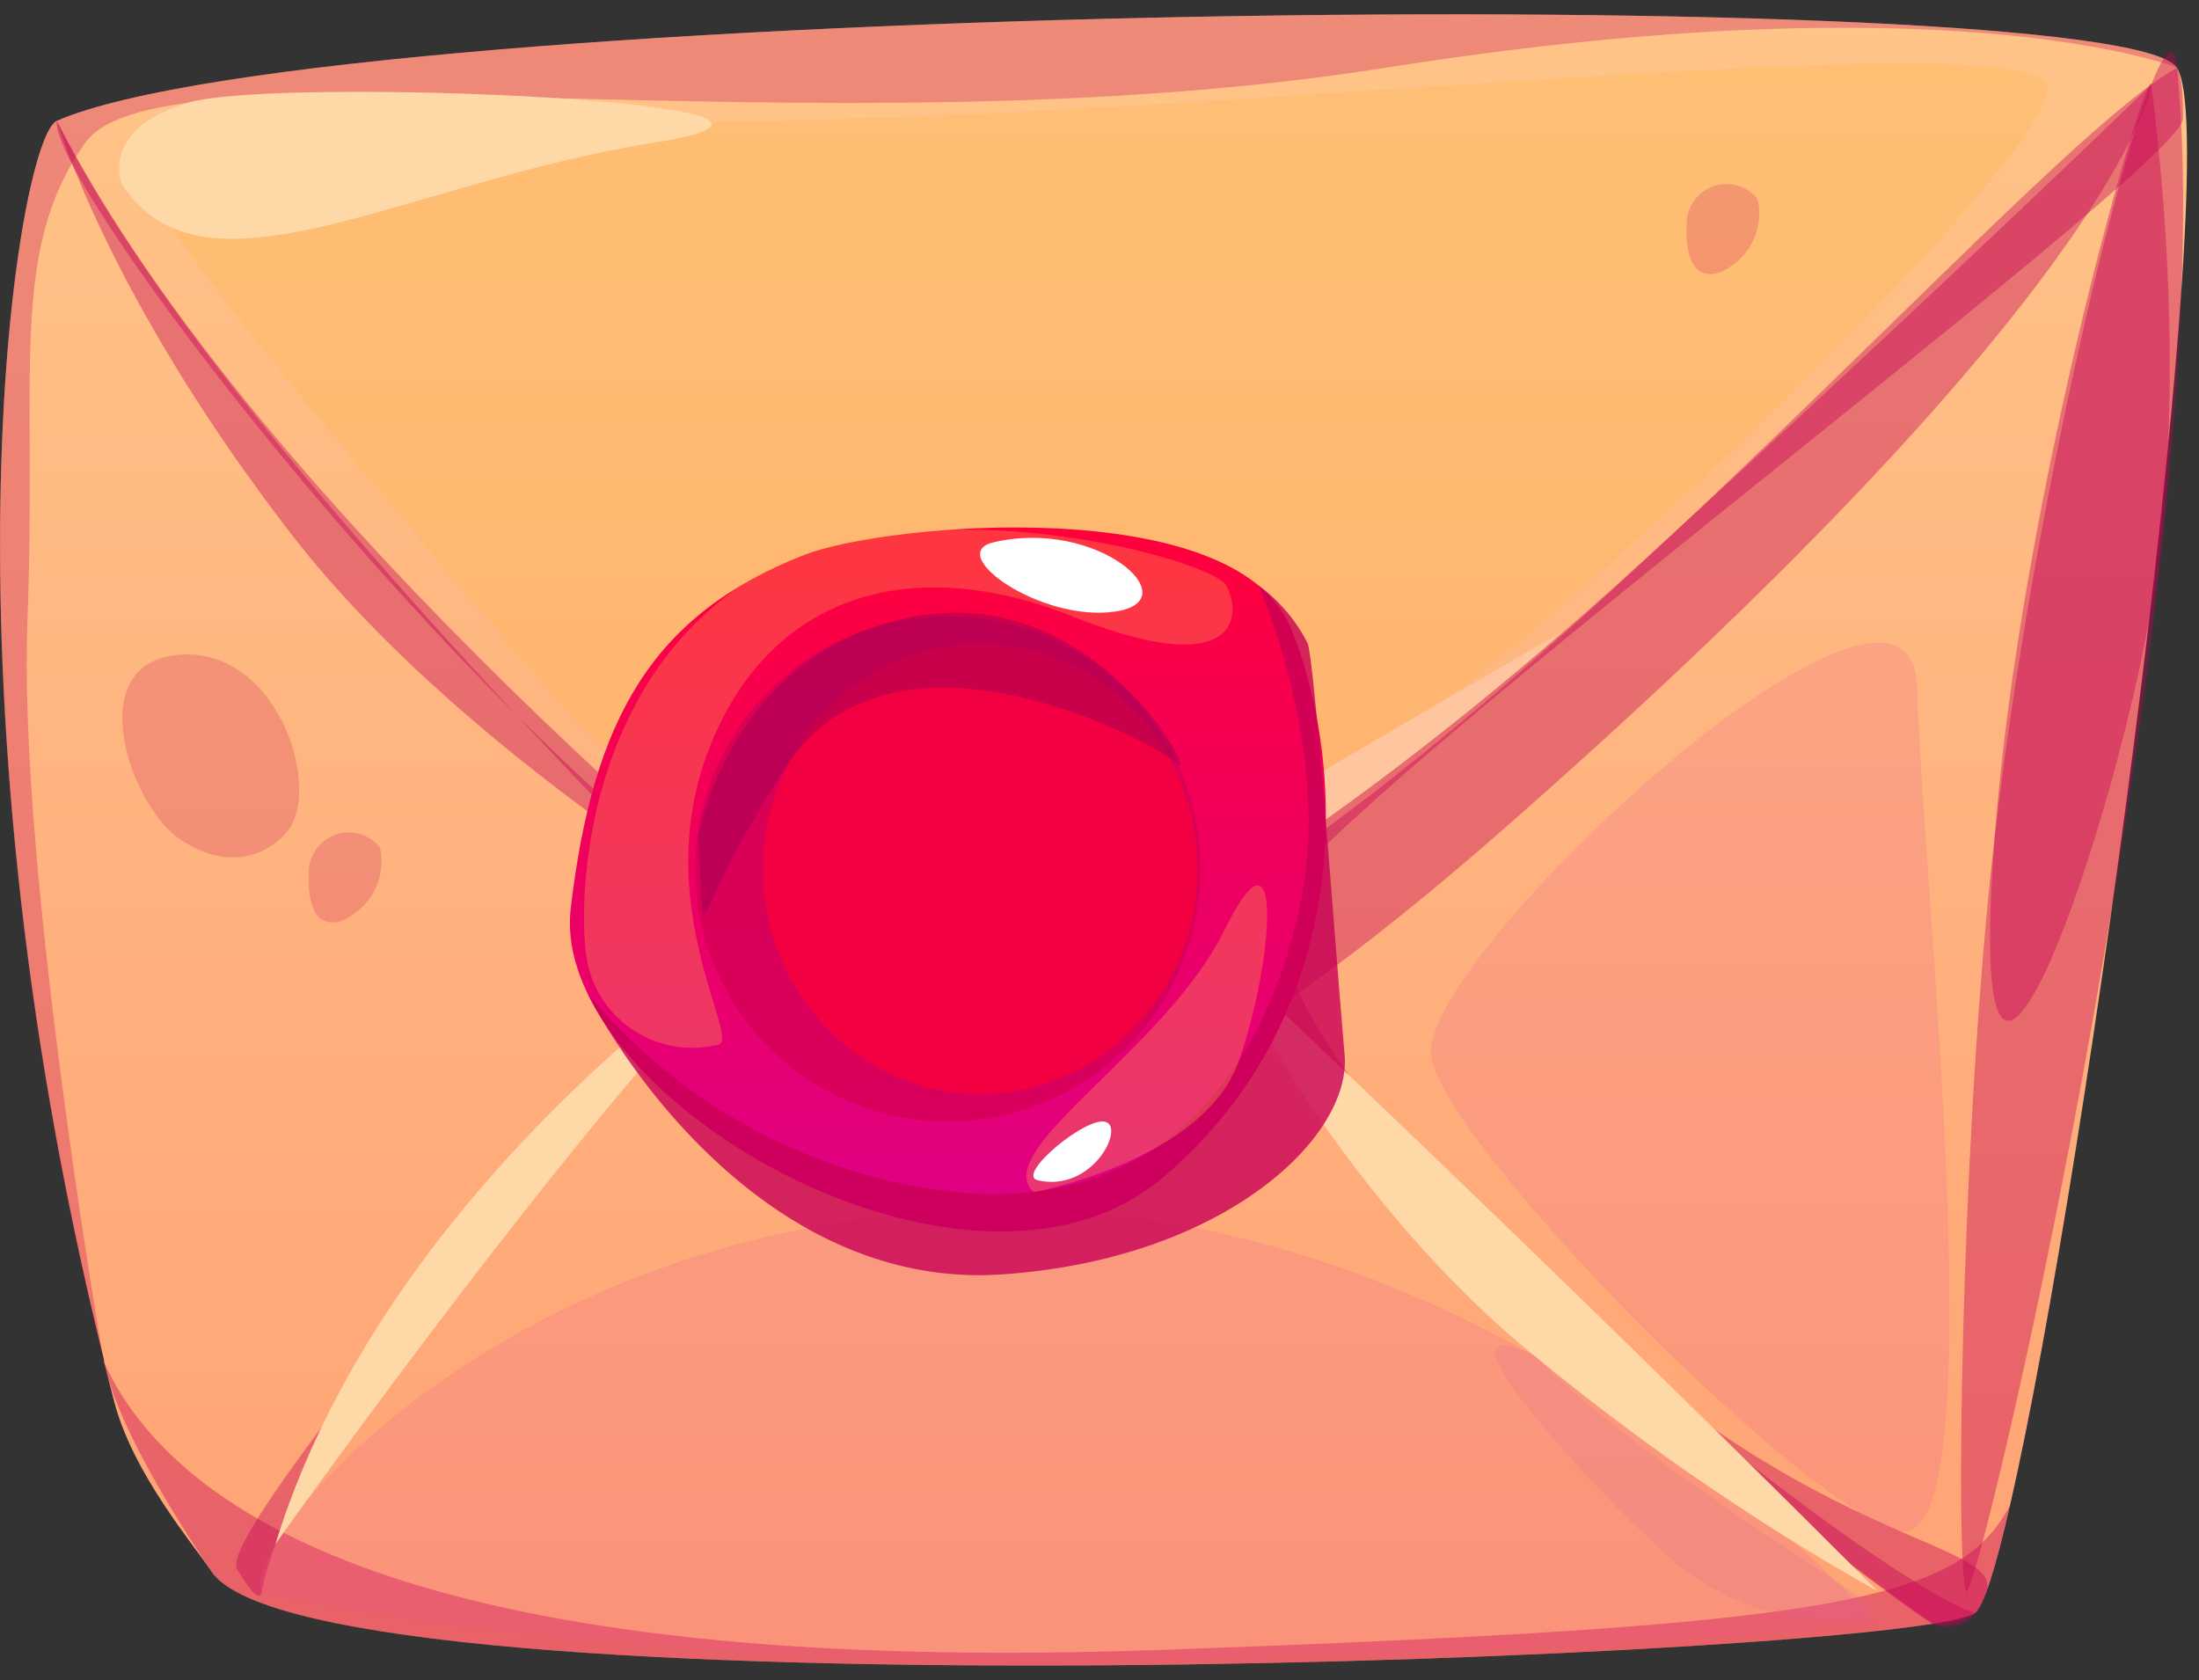 <svg width="89" height="68" viewBox="0 0 89 68" fill="none" xmlns="http://www.w3.org/2000/svg"><rect x="0" y="0" width="89" height="68" fill="#333333" stroke="none"/><g clip-path="url(#a)"><path d="M81.35 60.93c-.57 2.5-1.06 4.08-1.42 4.35-2.34 1.77-67.4 4.45-71.39-1.7-.65-1-3.16-3.92-3.92-6.86-.14-.54-.28-1.08-.41-1.61v-.07C-2.82 26.63.73 5.58 2.3 4.89 13.46.04 85.62-.77 88.1 2.73c1.98 2.99-3.58 44.47-6.75 58.2Z" fill="url(#b)"/><path d="M88.11 2.74c-.46-4.49-5.85 16.36-7.54 32.6-1.22 11.75-1.42 28.17-1 29.06.42.89 10.48-42.37 8.54-61.66Z" fill="#C60055" style="mix-blend-mode:multiply" opacity=".4"/><path d="M81.35 60.93c-.57 2.5-1.06 4.08-1.42 4.35-2.34 1.77-67.4 4.45-71.39-1.7-.65-1-3.69-5.45-4.32-8.42 3.29 7.14 15 12.6 42.69 11.62 27.69-.98 32.37-1.99 34.44-5.85Z" fill="#C60055" style="mix-blend-mode:multiply" opacity=".4"/><path d="M2.3 4.89c-.45 2.53 19.31 28.47 32.58 35C48.15 46.42 80.57 6.91 88.11 2.74c0 0 .26.27.24 2.07-.02 1.8-30.19 24.31-35.78 30.53-5.59 6.22 22.94 28.61 27.36 29.94 0 0-1.06.64-1.7.44-.64-.2-23.06-16.73-28.9-28.22 0 0-6.24 5.46-9.94 5.65-3.7.19-7.79-4.77-8.7-5.16 0 0-18 16.52-20.1 26.41 0 0 0 .79-1-.9s19.67-25.38 19.67-25.77c0-.39-20.71-20.15-26.96-32.84Z" fill="#C60055" style="mix-blend-mode:multiply" opacity=".4"/><path d="M32.75 38.68s4.78 6.56 7 6.56c4.18 0 9.16-1 22.48-12.9C86.17 11.08 87.07 3.42 87.07 3.42s-8 7.79-20.73 19.43-22.54 16.6-25.27 17.48c-2.73.88-8.32-1.65-8.32-1.65Z" fill="#C60055" style="mix-blend-mode:multiply" opacity=".4"/><path d="M88.1 2.73c-.37-.13-9.44-3.55-31.94 0C33.19 6.38 6.57 1.37 3.45 5.78.33 10.19 1.5 15.07 1.11 25.12c-.37 9.59 2.79 28.25 3.09 30C-2.82 26.63.73 5.58 2.3 4.89 13.46.04 85.62-.77 88.1 2.73Z" fill="#C60055" style="mix-blend-mode:multiply" opacity=".3"/><path d="M5.68 5.98c-1.59.82 7.79 11.68 16.4 21.84s23.57 9.23 33.31 2.76c9.74-6.47 28.36-25.11 27.46-27.16-.9-2.05-23.18.16-41.2 1.09-18.02.93-33.39.14-35.97 1.47Z" fill="#FFB64A" style="mix-blend-mode:screen" opacity=".3"/><path d="M10.59 64.4c-.91-2.17 10.65-15.82 30.9-15.45C61.74 49.32 76 65.76 76 65.76S34 69.7 10.59 64.4Z" fill="#EB5694" style="mix-blend-mode:multiply" opacity=".2"/><path d="M64.78 54.22a83.81 83.81 0 0 0 8.3 7.7c3.75 2.85 5.15 3.8 5.15 3.8s1.58.64 2.17-1.31c.59-1.95-6.23-1.83-15.62-10.19Z" fill="#C60055" style="mix-blend-mode:multiply" opacity=".4"/><path d="M50.63 39.75c-1.28-.72 3.9 9 11.47 15.12A95.231 95.231 0 0 0 76 64.41S65.91 54.22 50.63 39.75ZM11.15 62.49s11.92-16.83 19.54-24.5c0 0-14.99 9.71-19.54 24.5Z" fill="#FFD8A7"/><path d="M80.72 34c-1.25 16.76 4.49.78 6.26-8.88 1.77-9.66.2-20.66.09-21.7-.11-1.04-5.29 16.46-6.35 30.58Z" fill="#C60055" style="mix-blend-mode:multiply" opacity=".4"/><path d="M12.5 35.19a1.62 1.62 0 0 1 2.88-.89 2.61 2.61 0 0 1-1.64 3c-1.21.28-1.28-1.19-1.24-2.11ZM68.27 8.95a1.61 1.61 0 0 1 2.87-.89 2.6 2.6 0 0 1-1.63 3c-1.21.28-1.29-1.19-1.24-2.11ZM11.62 33.66c1.43-1.72-.36-7.47-4.36-7.16-4 .31-2 6.08 0 7.45s3.59.63 4.36-.29Z" fill="#C60055" style="mix-blend-mode:multiply" opacity=".2"/><path d="M39.46 40.5c-1.94-.25 23.77-14.92 23.77-14.92S48.47 38.8 39.46 40.5Z" fill="#FFC59F"/><path d="M2.3 4.89s2.06 7.1 9.46 16.69c7.4 9.59 21 17.15 21 17.15S10.56 20.97 2.3 4.89Z" fill="#C60055" style="mix-blend-mode:multiply" opacity=".4"/><path d="M32.55 22.46c-6.17 2.42-8.55 6.66-9.45 14.3-.9 7.64 16.12 17.52 23.95 10.91 7.83-6.61 7.46-16.75 5.19-22.26-2.27-5.51-16.43-4.23-19.69-2.95Z" fill="url(#c)"/><path d="M42.298 44.602c5.209-2.174 7.67-8.159 5.496-13.368-2.174-5.209-8.159-7.67-13.368-5.496-5.209 2.174-7.67 8.159-5.496 13.367 2.174 5.21 8.159 7.67 13.368 5.497Z" fill="#D40055" style="mix-blend-mode:multiply" opacity=".8"/><path d="M39.67 44.28c4.855 0 8.79-4.079 8.79-9.11s-3.935-9.11-8.79-9.11c-4.855 0-8.79 4.079-8.79 9.11s3.935 9.11 8.79 9.11Z" fill="#F20041"/><path d="M23.79 40.22a22.61 22.61 0 0 0 14.57 8c9.47 1.12 13.29-6.18 14.36-12.14 1.07-5.96-1.79-12.39-1.79-12.39a6.57 6.57 0 0 1 2 2.36c.32 1.09 1.19 13.28 1.49 16.63.3 3.35-4.9 8.3-13.89 8.9-8.99.6-14.93-7.85-16.74-11.36Z" fill="#C90055" style="mix-blend-mode:multiply" opacity=".8"/><path d="M28.23 33.91c.49 5.29-.62 3.45 3.68-3s14.8-.89 15.74 0c.94.89-3.19-7.33-10.65-5.96-7.46 1.37-8.77 8.96-8.77 8.96Z" fill="#A10055" style="mix-blend-mode:multiply" opacity=".5"/><path d="M23.79 39.03a4.33 4.33 0 0 0 5.31 3.24c.82-.3-2.77-5.69-.45-11.84 2.32-6.15 7.94-8.19 14.76-5.48 6.82 2.71 6.85-.13 6.22-1.25-.63-1.12-13.06-4.48-19.64 0s-6.63 13.35-6.2 15.33ZM41.84 48.25c-1.84-1.67 5.32-5.73 7.72-10.61 2.4-4.88 2 1.26.58 5.3s-8.3 5.31-8.3 5.31Z" fill="#FFB64A" style="mix-blend-mode:screen" opacity=".3"/><path d="M40.21 21.95c-2 .47 1.94 3.25 4.94 2.8 3-.45-.74-3.79-4.94-2.8ZM42 47.77c-.92-.21 2-2.63 2.76-2.36.76.27-.58 2.87-2.76 2.36Z" fill="#fff"/><path d="M57.92 42.69c.32 3.41 14.94 18.29 18.94 19.27 4 .98.92-26.58.73-34.14-.19-7.56-20.06 10.76-19.67 14.87Z" fill="#EB5694" style="mix-blend-mode:multiply" opacity=".2"/><path d="M62.1 54.87c-4.72-2.33 2.33 5.4 5.65 8.34A9.901 9.901 0 0 0 76 65.35c.71-.19-8.64-5.3-13.9-10.48Z" fill="#DC6A94" style="mix-blend-mode:multiply" opacity=".2"/><path d="M4.94 7.46c3.31 5.12 11.36-.06 21.49-1.68C36.56 4.16 11.23 3.06 7.6 4.16c-3.63 1.1-2.66 3.3-2.66 3.3Z" fill="#FFD8A7"/></g><defs><linearGradient id="b" x1="44.26" y1="67.42" x2="44.26" y2=".58" gradientUnits="userSpaceOnUse"><stop stop-color="#FFA274"/><stop offset="1" stop-color="#FFC488"/></linearGradient><linearGradient id="c" x1="38.36" y1="49.84" x2="38.36" y2="21.35" gradientUnits="userSpaceOnUse"><stop stop-color="#DE0086"/><stop offset="1" stop-color="#FF003B"/></linearGradient><clipPath id="a"><path fill="#fff" d="M0 .58h88.52v66.84H0z"/></clipPath></defs></svg>
